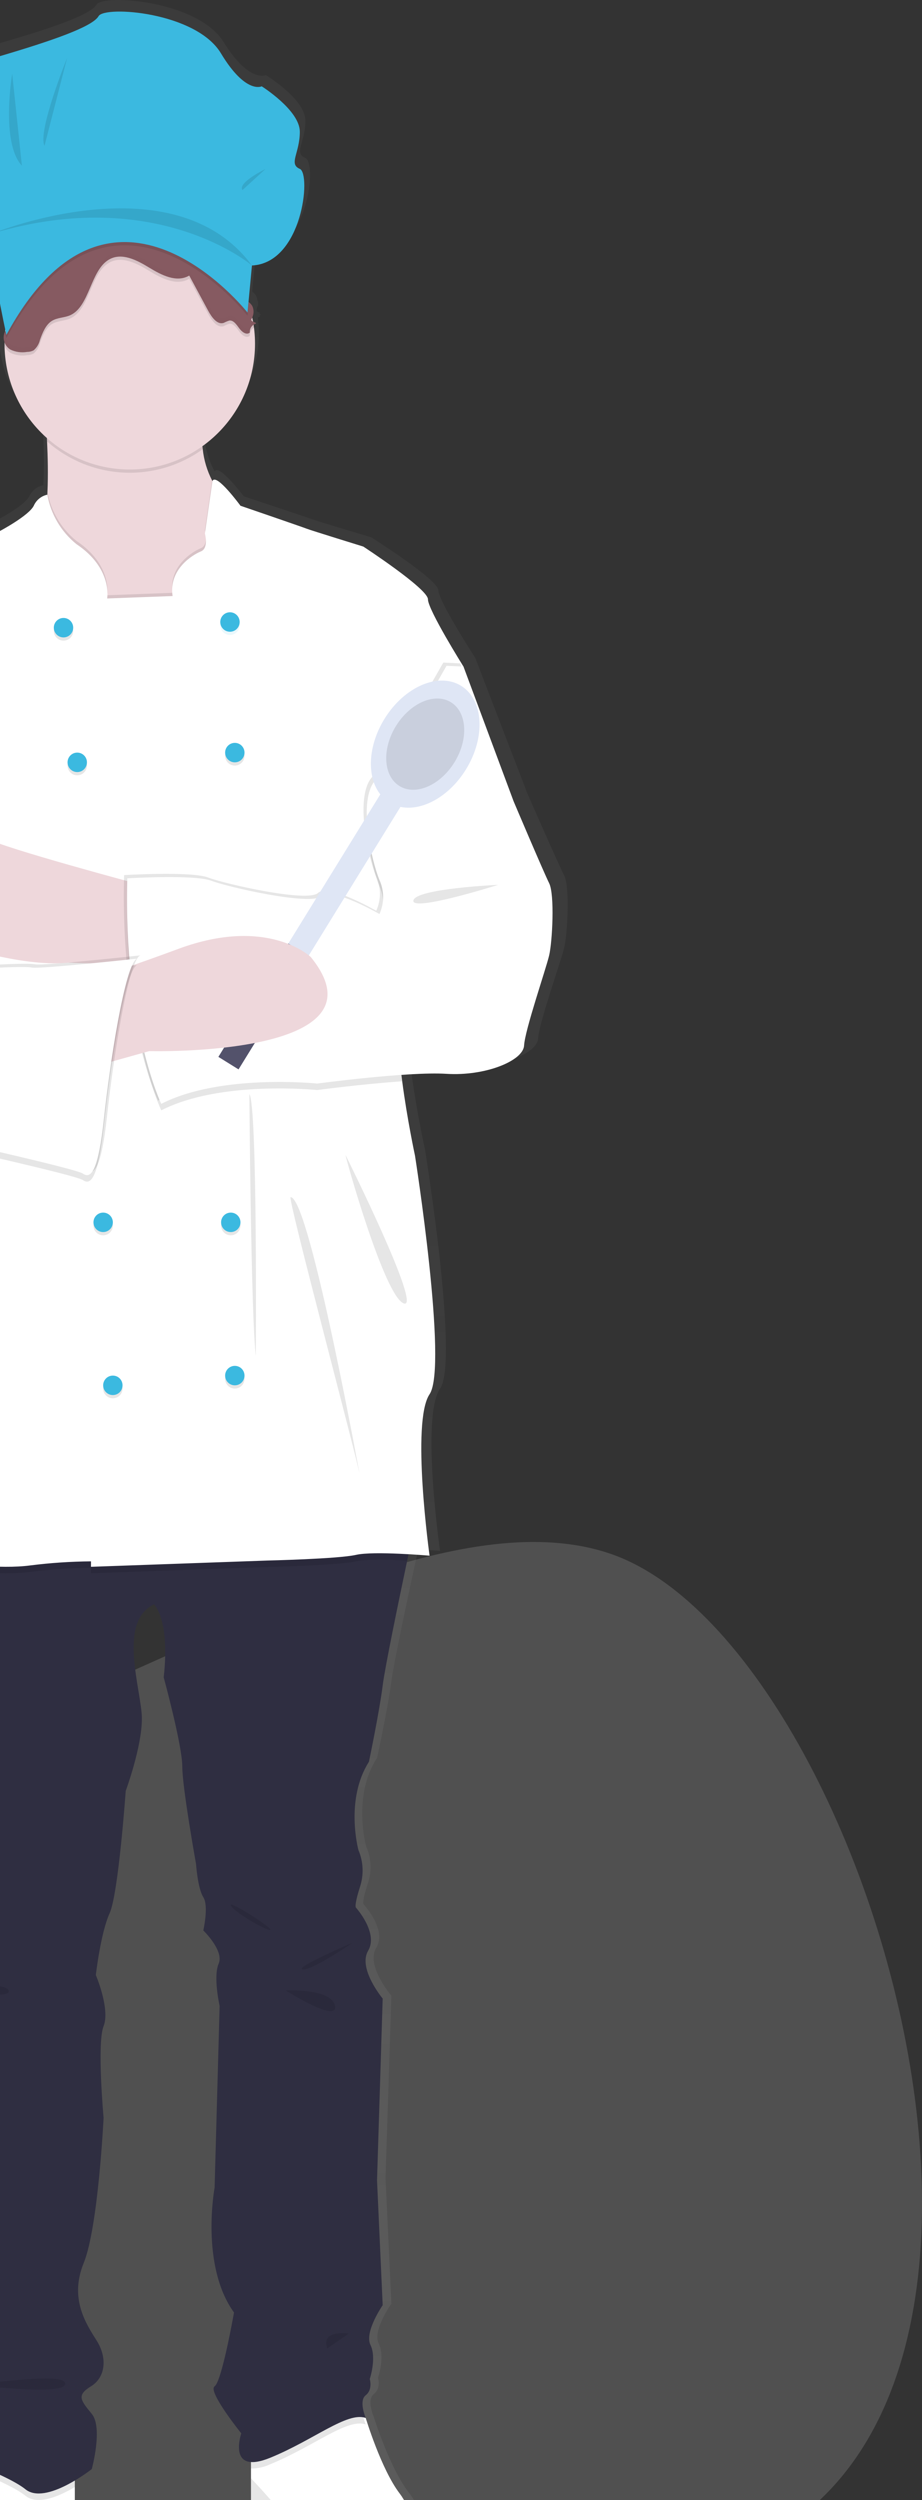 <svg width="207" height="561" viewBox="0 0 207 561" fill="none" xmlns="http://www.w3.org/2000/svg">
<rect x="0" y="0" width="207" height="561" fill="#333333" stroke="none"/>
<path d="M-316.428 419.231C-316.428 370.432 -198.912 348.356 -123.574 397.156C-48.236 445.955 73.935 327.071 137.056 348.647C200.177 370.222 256.317 577.539 137.056 577.539C17.794 577.539 -174.769 531.354 -279.486 577.539C-384.204 623.724 -316.428 468.031 -316.428 419.231Z" fill="#C4C4C4" fill-opacity="0.2"/>
<path d="M126.658 196.44C125.34 193.881 118.373 177.976 118.373 177.976L106.7 147.628C106.7 147.628 98.416 134.831 98.416 132.455C98.416 130.078 83.354 120.572 83.354 120.572C83.354 120.572 71.116 116.915 70.174 116.55C69.233 116.184 54.736 111.372 54.736 111.372C54.736 111.372 49.027 103.84 48.214 105.807L48.213 105.812C48.184 105.763 48.153 105.719 48.124 105.668C46.957 103.482 46.218 101.091 45.947 98.626C45.916 98.407 45.89 98.176 45.862 97.948C49.622 95.391 52.704 91.952 54.841 87.931C56.978 83.909 58.105 79.425 58.125 74.868C58.122 73.668 58.042 72.469 57.884 71.28C57.987 71.215 58.096 71.158 58.208 71.109C58.442 71.007 58.383 70.924 58.211 70.837C58.27 70.806 58.328 70.773 58.388 70.748C58.699 70.612 58.491 70.509 58.19 70.387L58.208 70.378C58.632 70.192 58.095 70.07 57.664 69.874C57.641 69.748 57.619 69.621 57.594 69.495C57.69 69.254 57.748 69 57.767 68.741C57.805 68.76 57.84 68.781 57.881 68.799C57.986 68.328 57.983 67.839 57.873 67.369C57.846 67.464 57.813 67.558 57.775 67.65C57.802 67.224 57.714 66.798 57.522 66.417C57.329 66.037 57.038 65.715 56.679 65.485C56.657 65.466 56.633 65.446 56.611 65.427L57.41 57.225C69.184 56.667 71.249 36.57 68.564 35.454C65.879 34.337 68.564 31.918 68.564 27.08C68.564 22.242 59.682 16.845 59.682 16.845C59.682 16.845 55.964 18.706 50.181 9.402C44.397 0.098 23.122 -1.391 21.676 1.028C20.23 3.447 10.729 6.611 -1.665 10.146C-14.058 13.682 -11.786 28.382 -9.72 31.546C-8.019 34.161 -7.022 37.175 -6.829 40.292C-6.829 42.153 -2.904 49.968 -2.904 49.968C-4.142 52.676 -0.992 67.513 -0.059 71.729C-0.073 71.859 -0.089 71.988 -0.102 72.118C-0.11 72.131 -0.12 72.142 -0.128 72.155C-0.172 72.223 -0.213 72.293 -0.249 72.367C-0.449 72.804 -0.515 73.29 -0.439 73.765C-0.507 74.284 -0.435 74.812 -0.23 75.294C-0.159 79.266 0.757 83.178 2.457 86.766C4.157 90.355 6.602 93.537 9.627 96.101C9.642 96.355 9.656 96.61 9.67 96.871C9.843 100.316 9.941 104.389 9.76 108.286C9.751 108.486 9.736 108.681 9.725 108.879C9.042 109.018 8.401 109.316 7.854 109.749C7.306 110.182 6.868 110.738 6.575 111.372C5.407 113.625 -1.371 117.098 -1.371 117.098C-1.371 117.098 -13.232 117.647 -14.362 119.84C-15.491 122.034 -32.625 129.347 -32.625 129.347C-32.625 129.347 -41.662 134.648 -40.344 140.681C-39.655 143.834 -41.589 148.731 -43.592 152.691C-47.781 151.097 -52.144 150.006 -56.589 149.44L-46.99 158.653C-47.192 158.967 -47.31 159.146 -47.31 159.146L-52.77 178.524C-52.77 178.524 -54.653 185.288 -56.536 186.934C-58.418 188.579 -54.841 203.57 -54.841 203.57C-54.841 203.57 -56.912 214.173 -58.607 216.916C-60.301 219.658 -55.971 226.422 -55.971 226.422L-47.31 246.166L-24.34 252.016C-24.34 252.016 -22.81 252.341 -20.336 252.873C-20.414 253.344 -20.494 253.815 -20.575 254.283C-21.682 260.572 -23.136 266.356 -24.905 267.921C-29.236 271.76 -29.047 288.945 -29.047 288.945L-28.859 313.26C-28.859 313.26 -27.353 343.241 -28.106 344.338C-28.581 345.031 -27.627 346.16 -25.11 347.174C-25.182 347.626 -25.253 348.083 -25.32 348.55C-26.027 353.523 -26.344 359.198 -24.717 361.706C-24.011 363.062 -23.624 364.563 -23.587 366.093C-23.587 368.47 -20.01 373.406 -20.01 373.406C-20.01 373.406 -22.834 393.699 -18.127 400.646C-13.42 407.592 -9.466 420.207 -11.726 423.132C-11.726 423.132 -15.68 431.724 -13.797 435.563C-11.914 439.402 -13.797 441.596 -16.244 442.51C-18.692 443.425 -18.481 450.92 -18.481 450.92L-13.985 486.569C-13.985 486.569 -11.538 493.882 -13.609 496.441C-15.68 499.001 -15.68 511.798 -12.479 516.185C-9.278 520.573 -16.998 528.617 -16.998 528.617C-16.998 528.617 -21.704 535.381 -14.173 537.575C-14.173 537.575 -12.667 537.94 -15.491 540.865C-18.316 543.79 -18.88 547.447 -16.998 548.726C-16.607 548.961 -16.199 549.165 -15.776 549.335C-15.846 549.768 -15.922 550.217 -16.011 550.694C-16.734 554.511 -18.097 559.483 -20.575 561.889C-25.377 566.826 -29.521 572.366 -32.903 578.372C-35.486 583.286 -36.616 587.886 -33.754 590.043C-26.976 595.162 -18.316 596.807 -13.232 594.796C-8.149 592.785 -0.994 586.569 -0.994 586.569L0.7 579.44C0.7 579.44 -0.429 575.052 5.219 573.407C10.867 571.761 16.139 565.911 16.139 565.911V556.434C17.507 555.65 18.827 554.786 20.093 553.845C20.093 553.845 22.729 544.522 20.093 541.414C17.457 538.306 16.516 537.209 19.905 535.198C23.294 533.187 23.753 528.8 21.268 524.96C18.775 521.121 14.821 515.454 18.21 507.41C21.599 499.366 22.842 474.686 22.842 474.686C22.842 474.686 21.26 457.867 22.842 454.028C24.423 450.189 21.034 442.51 21.034 442.51C21.034 442.51 22.164 433.004 24.235 428.616C26.306 424.229 28.001 401.011 28.001 401.011C28.001 401.011 31.766 391.139 31.766 384.741C31.766 378.342 25.93 362.986 34.59 358.964C34.59 358.964 38.356 362.254 36.849 375.417C36.849 375.417 41.18 390.774 41.18 395.527C41.18 400.28 44.381 417.465 44.381 417.465C44.381 417.465 44.757 422.949 46.075 424.96C47.393 426.971 46.075 432.456 46.075 432.456C46.075 432.456 50.97 437.026 49.652 439.951C48.334 442.876 49.878 449.472 49.878 449.472L48.711 490.408C48.711 490.408 45.322 507.959 53.23 518.562C53.23 518.562 50.405 534.101 48.711 535.198C47.017 536.295 54.924 545.802 54.924 545.802C54.924 545.802 52.732 551.96 57.184 552.262V562.438C58.729 565.177 60.849 567.548 63.397 569.385C67.539 572.31 65.844 582.365 65.844 582.365C65.844 582.365 71.116 595.162 85.048 592.42C98.981 589.677 100.864 588.398 100.111 583.827C99.839 582.16 99.237 579.184 98.371 575.805C96.872 569.933 94.575 562.847 91.826 559.352C87.496 553.845 83.919 542.328 83.919 542.328C83.919 542.328 82.224 538.489 83.919 537.209C85.613 535.93 84.86 533.553 84.86 533.553C84.86 533.553 86.509 528.8 85.026 525.875C83.542 522.95 87.873 516.917 87.873 516.917L86.555 488.763L87.873 447.812C87.873 447.812 82.036 441.048 84.484 437.026C86.931 433.004 81.659 427.337 81.659 427.337C81.659 427.337 81.095 427.154 82.601 422.584C83.502 419.89 83.368 416.956 82.224 414.357C82.224 414.357 79.023 403.022 84.672 394.43C84.672 394.43 87.12 383.095 87.873 377.245C88.392 373.18 91.646 357.991 93.581 349.106C93.691 348.604 93.796 348.123 93.896 347.664C96.684 347.817 98.793 347.995 98.793 347.995C98.793 347.995 94.462 317.83 98.793 311.614C103.123 305.399 95.404 257.866 95.404 257.866C95.404 257.866 93.559 249.559 92.421 241.084C92.356 240.601 92.297 240.119 92.237 239.636C95.733 239.356 99.242 239.278 102.746 239.402C111.784 239.951 120.633 236.477 120.821 233.004C121.009 229.53 125.904 215.819 126.658 212.711C127.411 209.603 127.976 199 126.658 196.44Z" fill="url(#paint0_linear)"/>
<path d="M16.798 549.113V566.041C16.798 566.041 11.718 571.866 6.276 573.504C0.833 575.142 1.922 579.51 1.922 579.51L0.289 586.609C0.289 586.609 -6.605 592.798 -11.503 594.8C-16.401 596.802 -24.747 595.164 -31.278 590.067C-34.035 587.92 -32.947 583.34 -30.458 578.447C-27.215 572.489 -23.222 566.974 -18.578 562.037C-16.191 559.641 -14.877 554.69 -14.181 550.89C-13.665 548.043 -13.499 545.837 -13.499 545.837L16.798 549.113Z" fill="white"/>
<path d="M83.197 592.434C69.772 595.164 64.692 582.423 64.692 582.423C64.692 582.423 66.325 572.412 62.334 569.5C59.866 567.653 57.824 565.294 56.347 562.583V545.837L72.675 534.188L81.513 542.037L82.109 542.561C82.109 542.561 85.555 554.028 89.728 559.51C92.377 562.991 94.59 570.046 96.034 575.892C96.869 579.256 97.449 582.219 97.71 583.879C98.436 588.43 96.622 589.704 83.197 592.434Z" fill="white"/>
<path opacity="0.1" d="M83.197 592.434C69.772 595.164 64.692 582.422 64.692 582.422C64.692 582.422 66.325 572.411 62.334 569.499C59.866 567.652 57.824 565.293 56.347 562.582V556.095C58.938 558.84 63.822 564.155 64.874 566.405C66.325 569.499 66.507 580.784 73.219 582.787C79.931 584.789 92.993 586.609 94.082 581.512C94.535 579.575 95.189 577.691 96.034 575.892C96.869 579.255 97.449 582.219 97.71 583.879C98.436 588.429 96.622 589.703 83.197 592.434Z" fill="black"/>
<path opacity="0.1" d="M-13.499 545.837L16.798 549.113V558.061C13.38 560.093 8.482 562.248 5.732 560.034C1.668 556.773 -10.415 552.63 -14.181 550.89C-13.665 548.043 -13.499 545.837 -13.499 545.837Z" fill="black"/>
<path opacity="0.1" d="M82.109 544.017C77.936 542.561 70.498 548.932 60.701 552.936C59.339 553.58 57.852 553.913 56.347 553.912V545.837L72.675 534.188L81.513 542.037C81.65 542.714 81.849 543.377 82.109 544.017Z" fill="black"/>
<path d="M92.812 343.613C92.812 343.613 92.239 346.293 91.419 350.181C89.554 359.027 86.419 374.149 85.918 378.197C85.192 384.022 82.834 395.307 82.834 395.307C77.391 403.862 80.476 415.147 80.476 415.147C81.579 417.744 81.708 420.653 80.838 423.338C79.387 427.888 79.931 428.07 79.931 428.07C79.931 428.07 85.011 433.713 82.653 437.717C80.294 441.722 85.918 448.456 85.918 448.456L84.648 489.229L85.918 517.26C85.918 517.26 81.746 523.266 83.175 526.178C84.605 529.091 83.016 533.823 83.016 533.823C83.016 533.823 83.741 536.189 82.108 537.464C80.476 538.738 82.108 542.56 82.108 542.56C77.936 541.104 70.498 547.475 60.701 551.479C50.905 555.484 54.17 546.019 54.17 546.019C54.17 546.019 46.551 536.554 48.183 535.461C49.816 534.369 52.537 518.898 52.537 518.898C44.918 508.341 48.183 490.867 48.183 490.867L49.308 450.109C49.308 450.109 47.821 443.542 49.09 440.63C50.36 437.717 45.644 433.167 45.644 433.167C45.644 433.167 46.913 427.706 45.644 425.704C44.374 423.702 44.011 418.241 44.011 418.241C44.011 418.241 40.927 401.132 40.927 396.399C40.927 391.667 36.754 376.377 36.754 376.377C38.205 363.272 34.577 359.995 34.577 359.995C26.232 364 31.856 379.289 31.856 385.66C31.856 392.031 28.227 401.86 28.227 401.86C28.227 401.86 26.595 424.976 24.599 429.344C22.604 433.713 21.515 443.178 21.515 443.178C21.515 443.178 24.78 450.823 23.257 454.645C21.733 458.468 23.257 475.213 23.257 475.213C23.257 475.213 22.059 499.786 18.794 507.795C15.528 515.803 19.338 521.446 21.74 525.268C24.135 529.091 23.692 533.459 20.426 535.462C17.161 537.464 18.068 538.556 20.608 541.65C23.148 544.744 20.608 554.027 20.608 554.027C20.608 554.027 10.267 562.218 5.732 558.578C1.196 554.937 -13.317 550.205 -15.131 548.931C-16.945 547.657 -16.401 544.016 -13.68 541.104C-10.959 538.192 -12.41 537.828 -12.41 537.828C-19.667 535.643 -15.131 528.909 -15.131 528.909C-15.131 528.909 -7.693 520.9 -10.777 516.531C-13.861 512.163 -13.861 499.422 -11.866 496.873C-9.87 494.325 -12.229 487.044 -12.229 487.044L-16.561 451.551C-16.561 451.551 -16.764 444.088 -14.406 443.178C-12.047 442.268 -10.233 440.084 -12.047 436.261C-13.861 432.439 -10.052 423.884 -10.052 423.884C-7.875 420.972 -11.684 408.412 -16.22 401.496C-20.755 394.579 -18.034 374.375 -18.034 374.375C-18.034 374.375 -21.481 369.46 -21.481 367.094C-21.515 365.575 -21.887 364.082 -22.57 362.726C-24.137 360.228 -23.832 354.578 -23.15 349.627C-22.49 344.837 -21.481 340.701 -21.481 340.701L92.812 343.613Z" fill="#2F2E41"/>
<path d="M57.254 137.387L21.515 145.76C21.515 145.76 3.918 130.834 8.272 122.825C9.767 120.073 10.427 115.377 10.652 110.412C10.826 106.531 10.732 102.476 10.565 99.046C10.311 94.088 9.904 90.426 9.904 90.426C9.904 90.426 46.551 69.676 45.281 90.426C45.023 93.881 45.103 97.354 45.52 100.794C45.779 103.241 46.491 105.619 47.617 107.805C49.577 111.307 51.993 111.358 51.993 111.358L57.254 137.387Z" fill="#EED7DB"/>
<path opacity="0.1" d="M45.52 100.794C40.355 104.511 34.087 106.362 27.738 106.045C21.39 105.727 15.336 103.26 10.565 99.046C10.311 94.088 9.904 90.426 9.904 90.426C9.904 90.426 46.551 69.676 45.281 90.426C45.023 93.881 45.103 97.354 45.52 100.794Z" fill="black"/>
<path d="M29.134 105.351C44.664 105.351 57.254 92.72 57.254 77.138C57.254 61.557 44.664 48.925 29.134 48.925C13.604 48.925 1.015 61.557 1.015 77.138C1.015 92.72 13.604 105.351 29.134 105.351Z" fill="#EED7DB"/>
<path opacity="0.1" d="M57.254 137.387L21.515 145.76C21.515 145.76 3.918 130.834 8.272 122.825C9.767 120.073 10.427 115.377 10.652 110.412C11.441 114.73 13.751 118.619 17.161 121.369C25.325 126.83 24.055 133.565 24.055 133.565L38.75 133.018C37.843 127.012 43.285 123.735 45.099 123.007C46.914 122.279 46.007 119.003 46.007 119.003L47.617 107.805C49.577 111.307 51.993 111.358 51.993 111.358L57.254 137.387Z" fill="black"/>
<path opacity="0.1" d="M92.812 343.613C92.812 343.613 92.239 346.293 91.419 350.181C87.471 349.97 82.254 349.817 79.931 350.348C75.94 351.258 59.976 351.622 59.976 351.622L20.427 353.027V351.804C15.877 351.841 11.334 352.145 6.82 352.714C0.108 353.625 -10.414 352.35 -17.127 351.258C-19.193 350.961 -21.215 350.414 -23.15 349.627C-22.489 344.837 -21.481 340.701 -21.481 340.701L92.812 343.613Z" fill="black"/>
<path d="M89.728 228.032C89.155 231.432 89.576 237.068 90.301 242.63C91.397 251.069 93.175 259.339 93.175 259.339C93.175 259.339 100.613 306.664 96.441 312.853C92.268 319.042 96.441 349.075 96.441 349.075C96.441 349.075 83.923 347.983 79.931 348.893C75.94 349.803 59.976 350.167 59.976 350.167L20.427 351.572V350.349C15.877 350.386 11.334 350.69 6.82 351.259C0.108 352.169 -10.414 350.895 -17.127 349.803C-23.839 348.711 -26.56 346.526 -25.835 345.434C-25.109 344.342 -26.56 314.491 -26.56 314.491L-26.742 290.283C-26.742 290.283 -26.923 273.173 -22.751 269.35C-21.045 267.792 -19.645 262.033 -18.578 255.772C-17.047 246.707 -16.22 236.587 -16.22 236.587L-43.795 162.505L-44.339 161.049C-44.339 161.049 -36.357 148.672 -37.627 142.665C-38.897 136.659 -30.189 131.38 -30.189 131.38C-30.189 131.38 -13.68 124.099 -12.591 121.915C-11.503 119.731 -0.074 119.185 -0.074 119.185C-0.074 119.185 6.458 115.727 7.582 113.484C7.856 112.858 8.275 112.306 8.803 111.874C9.332 111.442 9.956 111.143 10.623 111.001C11.392 115.372 13.715 119.315 17.161 122.097C25.325 127.558 24.055 134.292 24.055 134.292L38.75 133.746C37.843 127.74 43.285 124.463 45.099 123.735C46.914 123.007 46.007 119.731 46.007 119.731L47.705 107.943C48.488 105.985 53.989 113.484 53.989 113.484C53.989 113.484 67.958 118.275 68.865 118.639C69.772 119.003 81.564 122.643 81.564 122.643C81.564 122.643 96.078 132.108 96.078 134.475C96.078 136.841 104.06 149.582 104.06 149.582C104.06 149.582 103.966 150.092 103.792 151.024C101.948 161.057 91.056 220.205 89.728 228.032Z" fill="white"/>
<path d="M31.674 198.545C31.674 198.545 0.289 190.172 -2.795 188.17C-5.879 186.168 -24.021 197.817 -1.888 213.653C-1.888 213.653 25.176 219.295 32.416 213.653C39.657 208.01 31.674 198.545 31.674 198.545Z" fill="#EED7DB"/>
<path opacity="0.1" d="M99.524 148.672L103.334 148.854L114.582 179.069C114.582 179.069 121.294 194.905 122.564 197.453C123.834 200.001 123.29 210.558 122.564 213.653C121.839 216.747 117.122 230.398 116.94 233.857C116.759 237.315 108.232 240.773 99.524 240.227C90.816 239.681 70.498 242.412 70.498 242.412C70.498 242.412 48.798 240.136 35.484 246.962C35.484 246.962 26.957 229.306 27.864 196.361C27.864 196.361 42.922 195.451 46.732 196.907C50.542 198.363 69.046 202.549 71.405 200.365C73.763 198.181 84.467 204.37 84.467 204.37C85.011 203.169 85.293 201.866 85.293 200.547C85.293 199.229 85.011 197.925 84.467 196.725C82.653 192.356 79.568 178.705 83.56 174.337C87.551 169.968 99.524 148.672 99.524 148.672Z" fill="black"/>
<path opacity="0.1" d="M90.301 242.63C81.295 243.242 71.223 244.596 71.223 244.596C71.223 244.596 49.526 242.317 36.209 249.147C36.209 249.147 27.683 231.491 28.59 198.545C28.59 198.545 43.648 197.635 47.457 199.091C51.267 200.548 69.772 204.734 72.13 202.55C74.489 200.366 85.192 206.554 85.192 206.554C85.737 205.354 86.019 204.051 86.019 202.732C86.019 201.413 85.737 200.11 85.192 198.909C83.378 194.541 80.294 180.89 84.285 176.521C88.276 172.153 100.25 150.856 100.25 150.856L103.791 151.024C101.948 161.057 91.056 220.206 89.728 228.032C89.154 231.433 89.575 237.068 90.301 242.63Z" fill="black"/>
<path d="M100.25 149.399L104.06 149.581L115.308 179.797C115.308 179.797 122.02 195.632 123.29 198.18C124.56 200.729 124.016 211.286 123.29 214.38C122.564 217.474 117.847 231.126 117.666 234.584C117.485 238.043 108.958 241.501 100.25 240.955C91.542 240.409 71.223 243.139 71.223 243.139C71.223 243.139 49.523 240.864 36.209 247.69C36.209 247.69 27.683 230.034 28.59 197.088C28.59 197.088 43.648 196.178 47.457 197.634C51.267 199.091 69.772 203.277 72.13 201.093C74.489 198.909 85.192 205.097 85.192 205.097C85.737 203.897 86.019 202.594 86.019 201.275C86.019 199.956 85.737 198.653 85.192 197.452C83.378 193.084 80.294 179.433 84.285 175.064C88.276 170.696 100.25 149.399 100.25 149.399Z" fill="white"/>
<path d="M61.922 216.257L66.448 219.069L91.674 178.194L87.147 175.381L61.922 216.257Z" fill="#DFE6F5"/>
<path d="M104.609 172.658C109.068 165.434 108.588 157.034 103.538 153.897C98.488 150.76 90.779 154.073 86.321 161.297C81.863 168.521 82.343 176.92 87.393 180.058C92.443 183.195 100.151 179.882 104.609 172.658Z" fill="#DFE6F5"/>
<path opacity="0.1" d="M102.029 171.056C105.229 165.87 104.885 159.841 101.26 157.589C97.635 155.337 92.102 157.715 88.902 162.901C85.702 168.086 86.046 174.115 89.671 176.367C93.296 178.619 98.829 176.241 102.029 171.056Z" fill="black"/>
<path d="M49.028 237.15L53.555 239.962L69.251 214.528L64.725 211.716L49.028 237.15Z" fill="#53526B"/>
<path d="M22.422 238.953L33.489 235.859C33.489 235.859 88.095 237.315 69.772 214.744C69.772 214.744 60.157 205.461 40.02 212.924C19.882 220.387 14.258 221.297 14.258 221.297L22.422 238.953Z" fill="#EED7DB"/>
<path opacity="0.1" d="M14.258 143.757C15.46 143.757 16.435 142.779 16.435 141.573C16.435 140.367 15.46 139.389 14.258 139.389C13.056 139.389 12.081 140.367 12.081 141.573C12.081 142.779 13.056 143.757 14.258 143.757Z" fill="black"/>
<path opacity="0.1" d="M51.63 142.483C52.833 142.483 53.807 141.505 53.807 140.299C53.807 139.093 52.833 138.115 51.63 138.115C50.428 138.115 49.453 139.093 49.453 140.299C49.453 141.505 50.428 142.483 51.63 142.483Z" fill="#3BB9E0"/>
<path d="M14.258 143.029C15.46 143.029 16.435 142.051 16.435 140.844C16.435 139.638 15.46 138.66 14.258 138.66C13.056 138.66 12.081 139.638 12.081 140.844C12.081 142.051 13.056 143.029 14.258 143.029Z" fill="#3BB9E0"/>
<path opacity="0.1" d="M17.343 173.972C18.545 173.972 19.52 172.994 19.52 171.788C19.52 170.581 18.545 169.604 17.343 169.604C16.14 169.604 15.165 170.581 15.165 171.788C15.165 172.994 16.14 173.972 17.343 173.972Z" fill="black"/>
<path opacity="0.1" d="M52.719 171.788C53.921 171.788 54.896 170.81 54.896 169.604C54.896 168.398 53.921 167.42 52.719 167.42C51.517 167.42 50.542 168.398 50.542 169.604C50.542 170.81 51.517 171.788 52.719 171.788Z" fill="black"/>
<path d="M17.343 173.244C18.545 173.244 19.52 172.267 19.52 171.06C19.52 169.854 18.545 168.876 17.343 168.876C16.14 168.876 15.165 169.854 15.165 171.06C15.165 172.267 16.14 173.244 17.343 173.244Z" fill="#3BB9E0"/>
<path opacity="0.1" d="M51.812 277.19C53.014 277.19 53.989 276.212 53.989 275.006C53.989 273.799 53.014 272.821 51.812 272.821C50.609 272.821 49.635 273.799 49.635 275.006C49.635 276.212 50.609 277.19 51.812 277.19Z" fill="black"/>
<path opacity="0.1" d="M23.16 277.19C24.363 277.19 25.337 276.212 25.337 275.006C25.337 273.799 24.363 272.821 23.16 272.821C21.958 272.821 20.983 273.799 20.983 275.006C20.983 276.212 21.958 277.19 23.16 277.19Z" fill="black"/>
<path d="M51.812 276.461C53.014 276.461 53.989 275.483 53.989 274.277C53.989 273.071 53.014 272.093 51.812 272.093C50.609 272.093 49.635 273.071 49.635 274.277C49.635 275.483 50.609 276.461 51.812 276.461Z" fill="#3BB9E0"/>
<path opacity="0.1" d="M25.337 313.762C26.54 313.762 27.514 312.785 27.514 311.578C27.514 310.372 26.54 309.394 25.337 309.394C24.135 309.394 23.16 310.372 23.16 311.578C23.16 312.785 24.135 313.762 25.337 313.762Z" fill="black"/>
<path opacity="0.1" d="M52.719 311.579C53.921 311.579 54.896 310.601 54.896 309.395C54.896 308.188 53.921 307.21 52.719 307.21C51.517 307.21 50.542 308.188 50.542 309.395C50.542 310.601 51.517 311.579 52.719 311.579Z" fill="black"/>
<path d="M25.337 313.035C26.54 313.035 27.514 312.057 27.514 310.851C27.514 309.644 26.54 308.667 25.337 308.667C24.135 308.667 23.16 309.644 23.16 310.851C23.16 312.057 24.135 313.035 25.337 313.035Z" fill="#3BB9E0"/>
<path d="M23.16 276.461C24.363 276.461 25.337 275.483 25.337 274.277C25.337 273.071 24.363 272.093 23.16 272.093C21.958 272.093 20.983 273.071 20.983 274.277C20.983 275.483 21.958 276.461 23.16 276.461Z" fill="#3BB9E0"/>
<path d="M52.719 310.85C53.921 310.85 54.896 309.872 54.896 308.666C54.896 307.46 53.921 306.482 52.719 306.482C51.517 306.482 50.542 307.46 50.542 308.666C50.542 309.872 51.517 310.85 52.719 310.85Z" fill="#3BB9E0"/>
<path d="M51.63 141.755C52.833 141.755 53.807 140.777 53.807 139.57C53.807 138.364 52.833 137.386 51.63 137.386C50.428 137.386 49.453 138.364 49.453 139.57C49.453 140.777 50.428 141.755 51.63 141.755Z" fill="#3BB9E0"/>
<path d="M52.719 171.06C53.921 171.06 54.896 170.082 54.896 168.876C54.896 167.669 53.921 166.691 52.719 166.691C51.517 166.691 50.542 167.669 50.542 168.876C50.542 170.082 51.517 171.06 52.719 171.06Z" fill="#3BB9E0"/>
<path opacity="0.1" d="M55.984 245.506C55.984 245.506 56.347 295.379 57.436 304.298C57.436 304.298 57.831 247.857 55.984 245.506Z" fill="black"/>
<path opacity="0.1" d="M65.237 268.623C64.489 268.623 80.113 327.051 80.838 331.237C81.564 335.424 69.591 268.623 65.237 268.623Z" fill="black"/>
<path opacity="0.1" d="M77.573 259.157C77.573 259.703 86.281 290.829 90.635 292.467C94.989 294.105 77.573 259.157 77.573 259.157Z" fill="black"/>
<path opacity="0.1" d="M111.861 198.545C111.861 198.545 93.356 199.372 92.812 202.053C92.268 204.734 111.861 198.545 111.861 198.545Z" fill="black"/>
<path opacity="0.1" d="M79.206 435.897C79.206 435.897 65.962 441.54 67.958 441.904C69.953 442.268 79.206 435.897 79.206 435.897Z" fill="black"/>
<path opacity="0.1" d="M51.812 427.525C51.296 426.36 60.701 432.257 60.701 432.985C60.701 433.713 52.537 429.163 51.812 427.525Z" fill="black"/>
<path opacity="0.1" d="M64.148 446.636C64.148 446.636 74.489 446.113 75.214 450.106C75.94 454.099 64.148 446.636 64.148 446.636Z" fill="black"/>
<path opacity="0.1" d="M-10.233 446.614C-10.233 446.614 1.015 444.407 1.922 446.614C2.829 448.821 -10.233 446.614 -10.233 446.614Z" fill="black"/>
<path opacity="0.1" d="M-7.435 534.915C-3.884 535.279 14.802 532.003 14.621 534.915C14.439 537.828 -7.435 534.915 -7.435 534.915Z" fill="black"/>
<path opacity="0.1" d="M78.299 523.63C78.299 523.63 71.926 522.648 73.479 526.961L78.299 523.63Z" fill="black"/>
<path opacity="0.1" d="M-40.167 160.32H-43.614L-48.875 179.614C-48.875 179.614 -50.689 186.349 -52.504 187.987C-54.318 189.625 -50.871 204.551 -50.871 204.551C-50.871 204.551 -52.866 215.108 -54.499 217.838C-56.132 220.569 -51.959 227.303 -51.959 227.303L-43.614 246.961L-21.481 252.786C-21.481 252.786 17.524 261.341 19.338 262.615C21.152 263.889 22.785 262.069 24.055 250.238C25.325 238.407 28.771 215.472 31.493 214.38C31.493 214.38 9.723 216.746 7.909 216.382C6.094 216.018 -2.614 216.564 -2.614 216.564C-2.614 216.564 -14.043 215.836 -15.857 216.928C-17.671 218.02 -13.499 211.642 -13.499 211.642C-12.735 208.721 -12.735 205.652 -13.499 202.731C-14.769 197.816 -15.494 142.118 -40.167 160.32Z" fill="black"/>
<path opacity="0.1" d="M30.767 216.565C28.046 217.657 24.599 240.591 23.329 252.422C22.059 264.254 20.426 266.074 18.612 264.8C17.139 263.766 -8.862 257.927 -18.578 255.771C-17.047 246.707 -16.22 236.587 -16.22 236.587L-43.795 162.505H-40.893C-16.22 144.303 -15.494 200.001 -14.224 204.915C-13.46 207.836 -13.46 210.906 -14.224 213.827C-14.224 213.827 -18.397 220.205 -16.583 219.113C-14.769 218.021 -3.339 218.749 -3.339 218.749C-3.339 218.749 5.369 218.203 7.183 218.567C8.997 218.931 30.767 216.565 30.767 216.565Z" fill="black"/>
<path d="M-40.893 161.049H-44.34L-49.601 180.343C-49.601 180.343 -51.415 187.078 -53.229 188.716C-55.043 190.354 -51.596 205.279 -51.596 205.279C-51.596 205.279 -53.592 215.837 -55.225 218.567C-56.857 221.297 -52.685 228.032 -52.685 228.032L-44.34 247.69L-22.207 253.514C-22.207 253.514 16.798 262.069 18.612 263.344C20.426 264.618 22.059 262.797 23.329 250.966C24.599 239.135 28.046 216.201 30.767 215.109C30.767 215.109 8.997 217.475 7.183 217.111C5.369 216.747 -3.339 217.293 -3.339 217.293C-3.339 217.293 -14.769 216.565 -16.583 217.657C-18.397 218.749 -14.224 212.37 -14.224 212.37C-13.46 209.449 -13.46 206.38 -14.224 203.459C-15.494 198.545 -16.22 142.847 -40.893 161.049Z" fill="white"/>
<path opacity="0.1" d="M57.334 73.396C56.939 73.535 56.603 73.803 56.378 74.157C56.153 74.51 56.053 74.93 56.093 75.347C55.353 76.002 54.315 75.231 53.713 74.393C53.103 73.563 52.414 72.537 51.492 72.653C51.054 72.793 50.63 72.971 50.222 73.185C48.771 73.651 47.544 71.94 46.732 70.44C45.317 67.812 43.902 65.186 42.487 62.562C39.649 64.215 36.297 62.482 33.481 60.771C30.666 59.06 27.313 57.32 24.468 58.973C20.296 61.39 20.143 69.45 15.818 71.437C14.425 72.078 12.807 71.94 11.515 72.821C10.238 73.694 9.548 75.376 8.975 76.985C8.763 77.901 8.265 78.725 7.553 79.337C7.101 79.574 6.597 79.697 6.087 79.694C4.805 79.912 3.486 79.727 2.314 79.162C1.699 78.775 1.234 78.188 0.997 77.5C0.759 76.811 0.763 76.062 1.007 75.376C1.042 75.304 1.081 75.233 1.123 75.165C1.588 74.601 2.006 74 2.372 73.367C2.807 72.209 2.183 70.862 2.321 69.61C2.546 67.469 4.803 66.341 5.187 64.237C5.347 63.414 5.18 62.533 5.332 61.703C5.354 61.594 5.383 61.487 5.419 61.383L4.091 62.3C5.579 60.56 6.327 58.143 7.415 56.031C8.624 53.719 10.288 51.678 12.306 50.03C14.324 48.382 16.655 47.161 19.156 46.443C23.888 45.059 28.888 45.438 33.663 46.61C38.203 47.745 42.553 49.543 46.572 51.947C48.008 52.719 49.284 53.76 50.331 55.012C51.209 56.31 51.955 57.693 52.559 59.14C53.967 62.067 57.813 64.775 54.751 65.183C52.203 65.525 54.526 67.317 55.861 68.525C56.162 68.762 56.422 69.047 56.63 69.37C56.852 69.83 56.953 70.339 56.925 70.85C56.897 71.361 56.741 71.856 56.47 72.289C55.955 72.945 58.045 73.076 57.334 73.396Z" fill="black"/>
<path d="M57.334 72.667C56.939 72.807 56.603 73.075 56.378 73.428C56.153 73.782 56.053 74.201 56.093 74.619C55.353 75.274 54.315 74.502 53.713 73.665C53.103 72.835 52.414 71.808 51.492 71.925C51.054 72.065 50.63 72.243 50.222 72.456C48.771 72.922 47.545 71.211 46.732 69.711C45.317 67.083 43.902 64.457 42.487 61.834C39.649 63.486 36.297 61.754 33.481 60.043C30.666 58.331 27.313 56.592 24.468 58.244C20.296 60.661 20.143 68.721 15.818 70.709C14.425 71.35 12.807 71.211 11.515 72.092C10.238 72.966 9.548 74.648 8.975 76.257C8.763 77.173 8.265 77.997 7.553 78.609C7.101 78.846 6.597 78.968 6.087 78.965C4.805 79.184 3.486 78.998 2.314 78.434C1.699 78.046 1.234 77.46 0.997 76.771C0.759 76.083 0.763 75.334 1.007 74.648C1.042 74.575 1.081 74.505 1.123 74.437C1.588 73.873 2.006 73.271 2.372 72.638C2.807 71.481 2.183 70.134 2.321 68.881C2.546 66.741 4.803 65.612 5.187 63.508C5.347 62.685 5.18 61.804 5.332 60.974C5.354 60.866 5.383 60.759 5.419 60.654L4.091 61.572C5.579 59.831 6.327 57.414 7.415 55.303C8.624 52.991 10.288 50.949 12.306 49.301C14.324 47.653 16.655 46.433 19.156 45.714C23.888 44.331 28.888 44.709 33.663 45.882C38.203 47.016 42.553 48.815 46.572 51.218C48.008 51.991 49.284 53.031 50.331 54.283C51.209 55.582 51.955 56.965 52.559 58.412C53.967 61.339 57.813 64.047 54.751 64.455C52.203 64.797 54.526 66.588 55.861 67.797C56.162 68.034 56.422 68.319 56.63 68.641C56.852 69.102 56.953 69.611 56.925 70.122C56.897 70.632 56.741 71.127 56.47 71.561C55.955 72.216 58.045 72.347 57.334 72.667Z" fill="#865A61"/>
<path opacity="0.1" d="M55.861 67.797L55.571 70.862C55.571 70.862 25.122 32.143 1.436 75.864C1.436 75.864 1.32 75.332 1.124 74.437C1.589 73.873 2.006 73.271 2.372 72.638C2.808 71.481 2.183 70.134 2.321 68.881C2.546 66.741 4.803 65.612 5.188 63.508C5.347 62.685 5.181 61.804 5.333 60.974C5.354 60.866 5.383 60.759 5.42 60.654L4.092 61.572C5.58 59.831 6.327 57.414 7.416 55.303C8.625 52.991 10.289 50.949 12.307 49.301C14.325 47.653 16.655 46.433 19.157 45.714C23.888 44.331 28.888 44.709 33.663 45.882C38.204 47.016 42.553 48.815 46.573 51.218C48.009 51.991 49.284 53.031 50.332 54.283C51.209 55.582 51.956 56.965 52.559 58.412C53.967 61.339 57.813 64.047 54.751 64.455C52.204 64.797 54.526 66.588 55.861 67.797Z" fill="black"/>
<g opacity="0.1">
<path opacity="0.1" d="M56.612 72.271C56.462 72.44 56.353 72.642 56.293 72.861C56.233 73.079 56.224 73.309 56.267 73.531C55.527 74.186 54.489 73.415 53.887 72.577C53.277 71.747 52.588 70.721 51.666 70.837C51.228 70.977 50.803 71.155 50.396 71.369C48.945 71.835 47.718 70.124 46.906 68.624C45.491 65.996 44.076 63.37 42.661 60.746C39.823 62.399 36.471 60.666 33.655 58.955C30.839 57.244 27.487 55.504 24.642 57.157C20.47 59.574 20.317 67.634 15.992 69.621C14.599 70.262 12.981 70.124 11.689 71.005C10.412 71.878 9.722 73.56 9.149 75.169C8.937 76.085 8.439 76.909 7.727 77.521C7.275 77.758 6.771 77.881 6.261 77.878C4.979 78.096 3.66 77.911 2.488 77.346C1.785 76.879 1.281 76.165 1.073 75.345C0.929 75.997 0.988 76.678 1.24 77.296C1.493 77.914 1.928 78.44 2.488 78.802C3.66 79.367 4.979 79.553 6.261 79.334C6.771 79.337 7.275 79.214 7.727 78.977C8.439 78.365 8.937 77.541 9.149 76.626C9.722 75.016 10.412 73.335 11.689 72.461C12.981 71.58 14.599 71.718 15.992 71.078C20.317 69.09 20.47 61.03 24.642 58.613C27.487 56.96 30.839 58.7 33.655 60.411C36.471 62.122 39.823 63.855 42.661 62.202C44.076 64.823 45.491 67.449 46.906 70.08C47.718 71.58 48.945 73.291 50.396 72.825C50.803 72.611 51.228 72.434 51.666 72.293C52.588 72.177 53.277 73.204 53.887 74.034C54.489 74.871 55.527 75.643 56.267 74.987C56.227 74.57 56.327 74.151 56.552 73.797C56.777 73.443 57.113 73.175 57.508 73.036C58.074 72.781 56.87 72.645 56.612 72.271Z" fill="black"/>
<path opacity="0.1" d="M54.239 64.997C54.459 64.908 54.689 64.85 54.924 64.823C56.275 64.644 56.28 64.016 55.746 63.12C55.491 63.258 55.212 63.342 54.924 63.367C53.467 63.563 53.606 64.233 54.239 64.997Z" fill="black"/>
<path opacity="0.1" d="M57.019 71.096C57.12 70.626 57.118 70.14 57.012 69.672C56.947 69.962 56.822 70.235 56.644 70.473C56.417 70.762 56.697 70.949 57.019 71.096Z" fill="black"/>
<path opacity="0.1" d="M2.537 68.999C2.521 69.082 2.504 69.164 2.495 69.25C2.465 69.906 2.513 70.563 2.637 71.207C2.722 70.471 2.688 69.725 2.537 68.999Z" fill="black"/>
<path opacity="0.1" d="M5.483 60.115C5.142 60.764 4.734 61.376 4.266 61.94L5.437 61.131C5.431 60.792 5.447 60.453 5.483 60.115Z" fill="black"/>
</g>
<path d="M1.434 75.136C1.434 75.136 -2.945 55.497 -1.551 52.347C-1.551 52.347 -5.333 44.566 -5.333 42.713C-5.516 39.622 -6.475 36.627 -8.119 34.005C-10.11 30.856 -12.299 16.219 -0.357 12.699C11.585 9.179 20.74 6.029 22.133 3.621C23.526 1.212 44.026 2.694 49.599 11.958C55.172 21.222 58.755 19.369 58.755 19.369C58.755 19.369 67.313 24.742 67.313 29.559C67.313 34.376 64.725 36.785 67.313 37.896C69.9 39.008 67.91 59.017 56.565 59.573L55.57 70.134C55.57 70.134 25.119 31.412 1.434 75.136Z" fill="#3BB9E0"/>
<path opacity="0.1" d="M2.738 16.526C2.738 16.526 0.108 31.997 4.915 37.185L2.738 16.526Z" fill="black"/>
<path opacity="0.1" d="M15.074 12.977C15.074 12.977 8.362 29.54 9.995 32.726L15.074 12.977Z" fill="black"/>
<path opacity="0.1" d="M59.613 37.914C59.613 37.914 53.263 41.008 54.442 42.646L59.613 37.914Z" fill="black"/>
<path opacity="0.1" d="M-1.551 52.347C-1.551 52.347 39.005 35.819 56.565 59.573C56.565 59.573 35.25 41.39 -1.551 52.347Z" fill="black"/>
<path d="M20.907 197.867C20.907 197.867 -2.866 189.172 -5.202 187.093C-7.538 185.014 -21.279 197.111 -4.515 213.555C-4.515 213.555 15.985 219.415 21.469 213.555C26.953 207.696 20.907 197.867 20.907 197.867Z" fill="#EED7DB"/>
<defs>
<linearGradient id="paint0_linear" x1="34.224" y1="595.629" x2="34.224" y2="0" gradientUnits="userSpaceOnUse">
<stop stop-color="#808080" stop-opacity="0.25"/>
<stop offset="0.535" stop-color="#808080" stop-opacity="0.12"/>
<stop offset="1" stop-color="#808080" stop-opacity="0.1"/>
</linearGradient>
</defs>
</svg>
